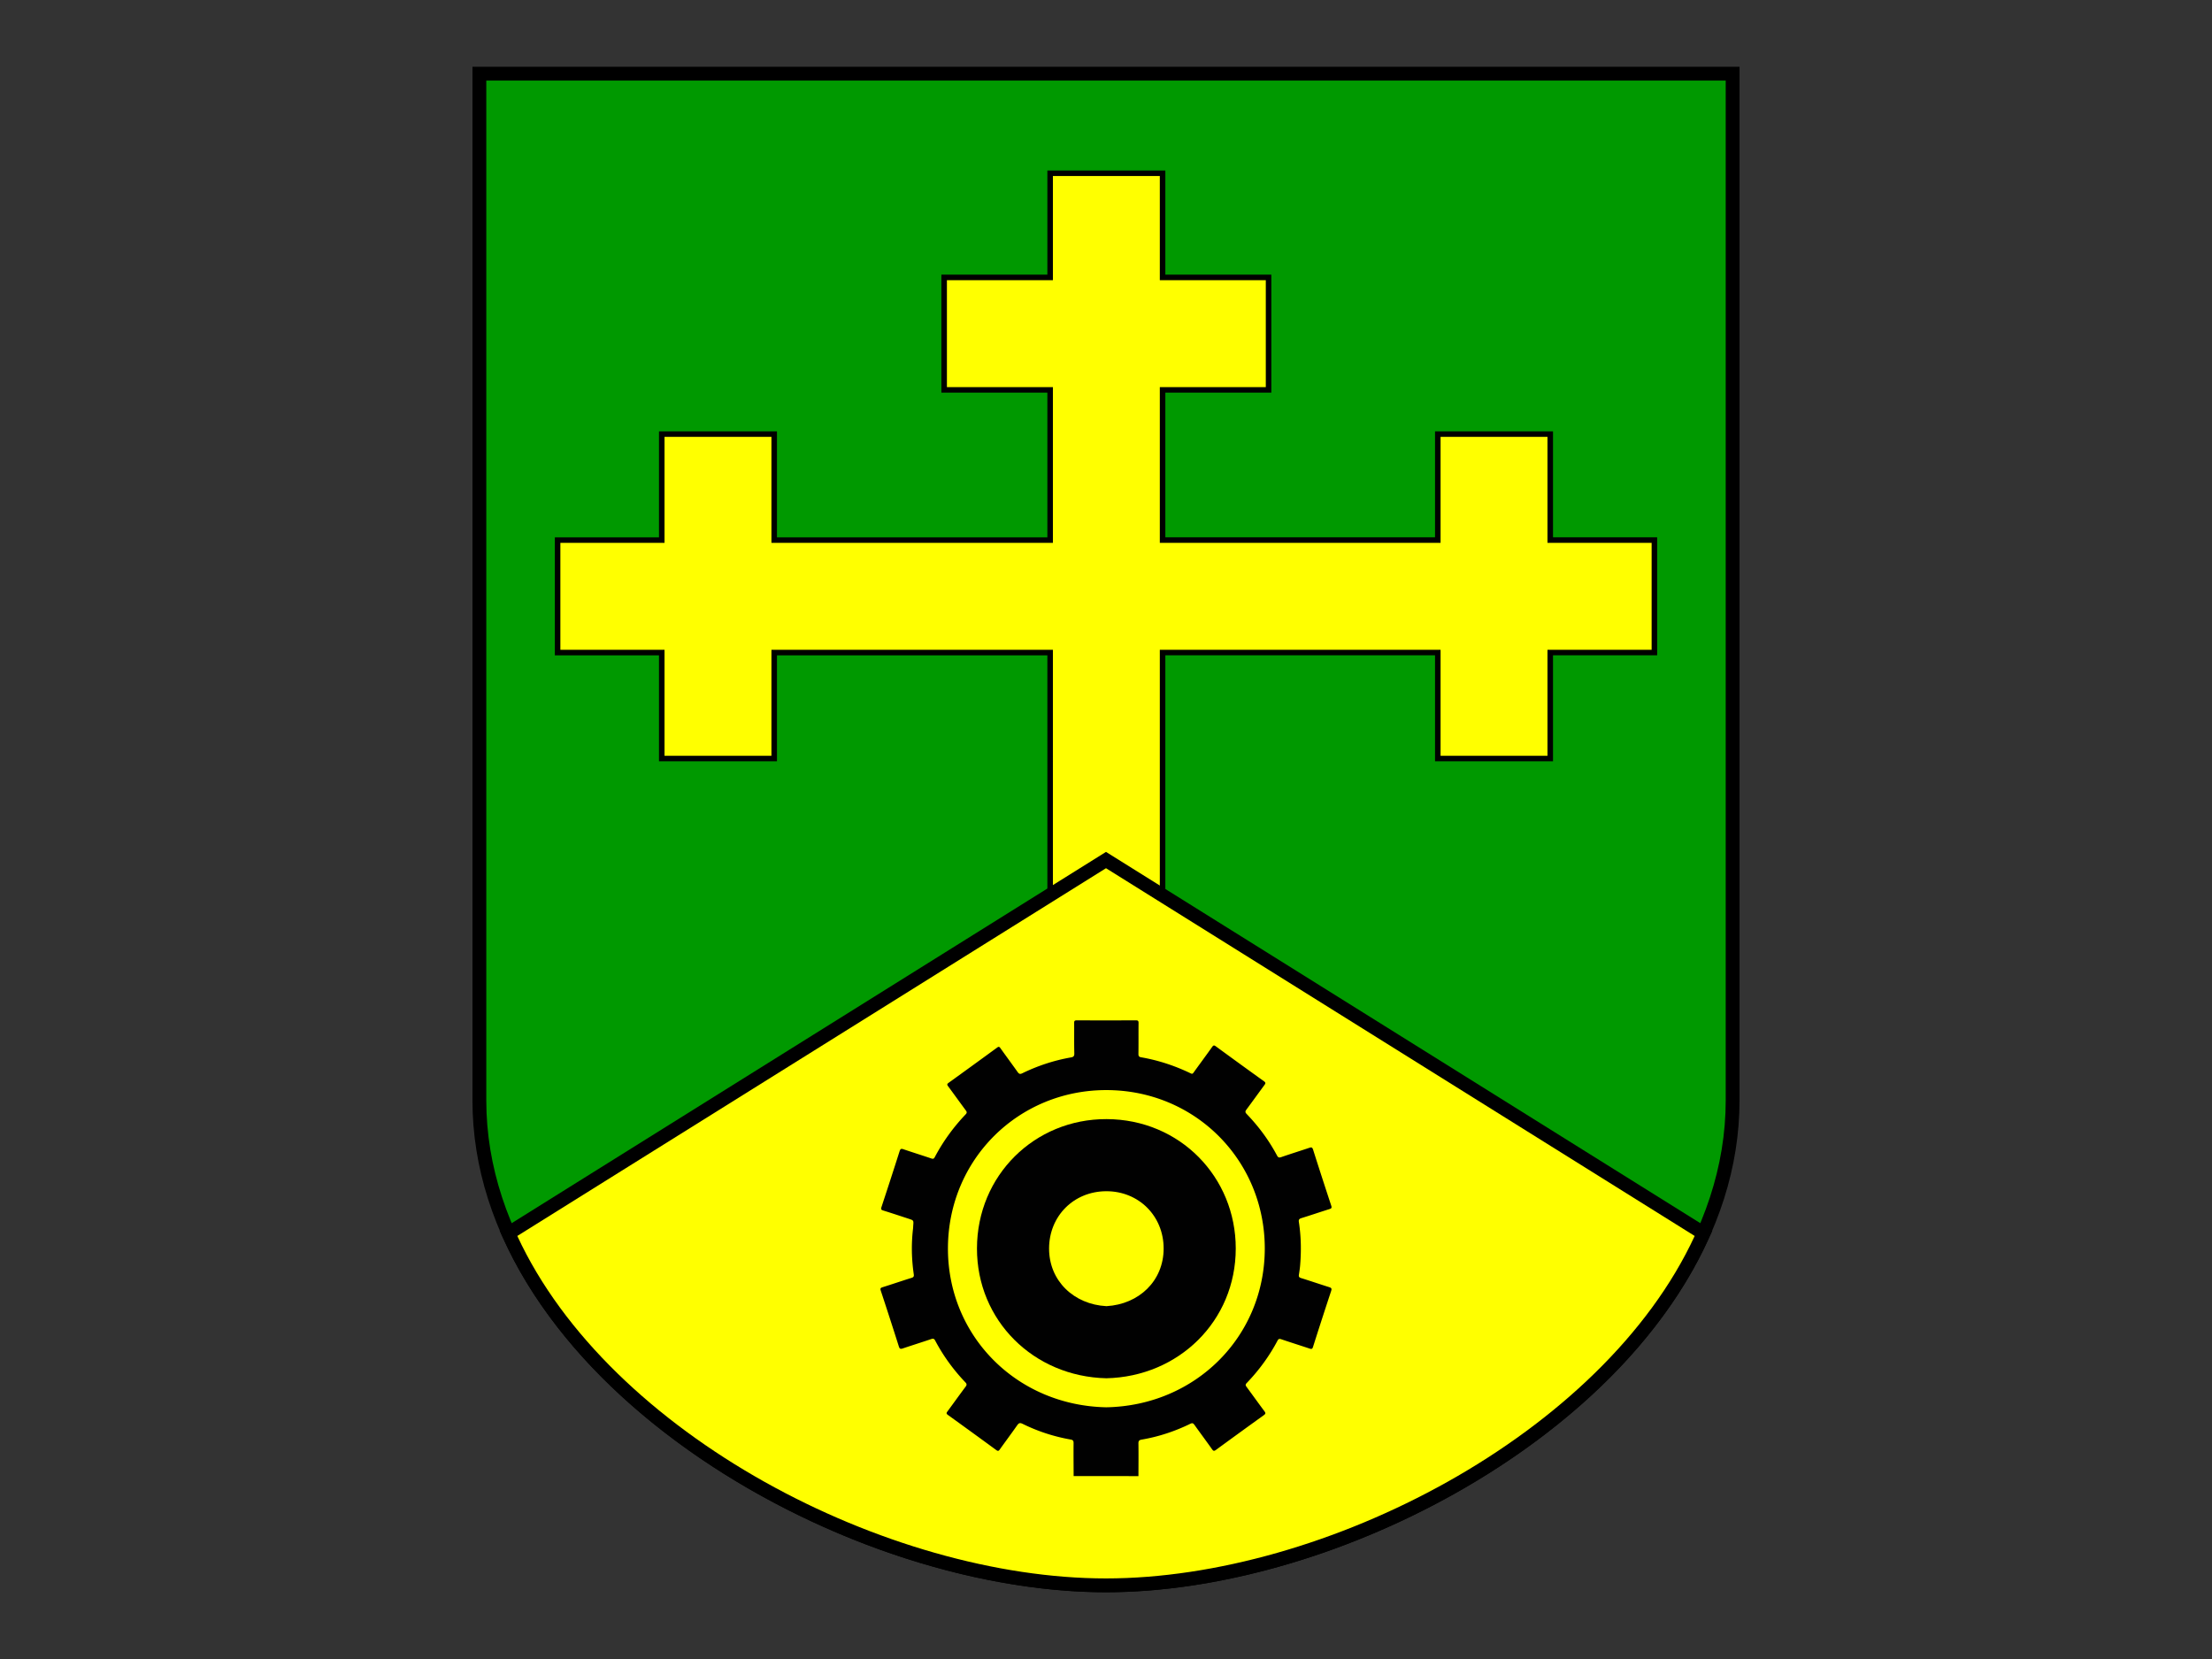 <svg xmlns="http://www.w3.org/2000/svg" width="800" height="600" xml:space="preserve"><rect width="100%" height="100%" fill="#333333" stroke="none"/><path fill="#090" d="M400 573.358c-48.668 0-104.56-19.024-149.509-50.89-23.353-16.556-41.922-35.26-55.191-55.594-14.55-22.294-21.927-45.467-21.927-68.874V26.642h453.255V398c0 23.407-7.377 46.58-21.927 68.875-13.269 20.334-31.838 39.038-55.191 55.594-44.95 31.865-100.842 50.889-149.51 50.889z"/><path d="M624.128 29.142V398C624.128 494 496 570.858 400 570.858S175.873 494 175.873 398V29.142h448.255m5-5H170.873V398c0 23.9 7.514 47.533 22.333 70.241 13.442 20.599 32.229 39.529 55.839 56.267 22.033 15.62 47.56 28.612 73.82 37.573 26.413 9.014 53.086 13.777 77.135 13.777s50.722-4.764 77.135-13.777c26.261-8.961 51.787-21.953 73.82-37.573 23.611-16.737 42.398-35.668 55.84-56.267 14.819-22.708 22.333-46.341 22.333-70.241V24.142z"/><path fill-rule="evenodd" clip-rule="evenodd" fill="#FF0" d="M379.797 338.334V236.002h-99.796v38.333h-40.667v-38.333h-37.667v-40.667h37.667v-38.333h40.667v38.333h99.796v-54.332h-38.333v-40.667h38.333V62.669h40.667v37.667h38.333v40.667h-38.333v54.332H520v-38.333h40.667v38.333h37.667v40.667h-37.667v38.333H520v-38.333h-99.536v102.332z"/><path d="M419.464 63.669v37.667h38.333v38.667h-38.333v56.332H521v-38.333h38.667v38.333h37.667v38.667h-37.667v38.333H521v-38.333H419.464v102.332h-38.667V235.002H279.001v38.333h-38.667v-38.333h-37.667v-38.667h37.667v-38.333h38.667v38.333h101.796v-56.332h-38.333v-38.667h38.333V63.669h38.667m2-2h-42.667v37.667h-38.333v42.667h38.333v52.332h-97.796v-38.333h-42.667v38.333h-37.667v42.667h37.667v38.333h42.667v-38.333h97.796v102.332h42.667V237.002H519v38.333h42.667v-38.333h37.667v-42.667h-37.667v-38.333H519v38.333h-97.536v-52.332h38.333V99.336h-38.333V61.669z"/><path fill="#FF0" d="M400 573.358c-39.314 0-84.806-12.865-124.81-35.297-42.416-23.785-74.508-55.751-90.365-90.011l-.927-2.001L400 311.053 616.103 446.05l-.927 2.001c-15.856 34.26-47.949 66.226-90.365 90.011-40.004 22.431-85.497 35.296-124.811 35.296z"/><path d="m400 314 212.907 133.001C579.643 518.87 478.955 570.858 400 570.858S220.358 518.87 187.093 447.001L400 314m0-5.896-2.649 1.655-212.907 133.002-3.742 2.337 1.853 4.004c16.077 34.732 48.541 67.101 91.412 91.141 40.366 22.635 86.303 35.616 126.033 35.616 39.729 0 85.667-12.981 126.033-35.616 42.871-24.04 75.335-56.408 91.411-91.141l1.854-4.004-3.741-2.337L402.649 309.76 400 308.104z"/><path fill-rule="evenodd" clip-rule="evenodd" fill="#010101" d="M388.296 533.853c-.016-3.981-.061-7.964-.022-11.945.008-.838-.263-1.145-1.041-1.279a64.246 64.246 0 0 1-17.37-5.666c-.978-.479-1.398-.32-1.982.514-2.058 2.939-4.212 5.813-6.291 8.737-.401.564-.651.676-1.256.233a2560.105 2560.105 0 0 0-17.518-12.72c-.608-.437-.565-.714-.168-1.251 2.204-2.978 4.352-5.998 6.574-8.962.5-.667.441-1.024-.12-1.613-4.313-4.525-7.962-9.541-10.886-15.069-.38-.718-.742-.77-1.445-.532-3.399 1.147-6.823 2.22-10.222 3.366-.796.27-1.165.258-1.464-.688a1714.525 1714.525 0 0 0-6.529-20.157c-.25-.759-.173-1.031.632-1.281 3.501-1.089 6.968-2.29 10.469-3.378.77-.238.928-.554.819-1.303-.799-5.493-.923-11.001-.262-16.52.046-.383.041-.771.071-1.157.145-1.813.148-1.82-1.628-2.401-3.082-1.01-6.161-2.03-9.257-2.995-.708-.221-.86-.456-.618-1.191 2.224-6.742 4.42-13.495 6.574-20.26.272-.854.584-.962 1.387-.688 3.359 1.142 6.75 2.195 10.11 3.337.665.226.924.069 1.231-.513 2.995-5.668 6.731-10.809 11.153-15.444.531-.557.466-.887.055-1.441-2.162-2.914-4.274-5.864-6.434-8.78-.384-.519-.347-.782.18-1.163a3448.203 3448.203 0 0 0 17.615-12.788c.57-.417.802-.277 1.168.237 2.062 2.891 4.176 5.743 6.235 8.637.468.656.835.84 1.644.447 5.595-2.722 11.453-4.663 17.588-5.74.842-.148 1.282-.384 1.254-1.448-.1-3.672-.016-7.348-.058-11.021-.009-.766.209-.95.958-.947 7.116.028 14.231.033 21.348-.005.852-.004.997.259.988 1.038-.041 3.712.011 7.426-.043 11.138-.011.797.269 1.068.983 1.192 6.251 1.088 12.219 3.064 17.927 5.818.59.285.771.067 1.082-.364 2.207-3.072 4.466-6.106 6.656-9.189.445-.628.709-.69 1.339-.229 5.791 4.241 11.6 8.459 17.43 12.646.668.479.558.796.154 1.342-2.18 2.949-4.317 5.929-6.503 8.873-.457.616-.532.977.079 1.611 4.334 4.501 8.025 9.487 10.969 15.007.392.733.732.855 1.515.587 3.393-1.166 6.818-2.239 10.221-3.381.723-.242 1.043-.151 1.299.653a1778.134 1778.134 0 0 0 6.57 20.264c.271.816.09 1.036-.659 1.271-3.386 1.062-6.744 2.212-10.136 3.26-.789.244-1.034.586-.91 1.382.802 5.18.893 10.386.468 15.603-.093 1.152-.27 2.298-.444 3.441-.102.656-.006 1.012.754 1.246 3.393 1.046 6.749 2.209 10.138 3.269.819.257 1.067.483.761 1.407a1672.553 1672.553 0 0 0-6.568 20.265c-.259.813-.62.766-1.256.555-3.404-1.131-6.825-2.214-10.224-3.359-.666-.224-.988-.173-1.347.503-2.981 5.632-6.719 10.727-11.131 15.318-.526.546-.462.867-.07 1.397 2.179 2.95 4.309 5.935 6.504 8.871.466.623.368.914-.221 1.338a2711.337 2711.337 0 0 0-17.334 12.578c-.66.484-.939.462-1.42-.219-2.094-2.964-4.271-5.867-6.376-8.822-.436-.61-.761-.747-1.479-.397-5.595 2.725-11.452 4.673-17.594 5.723-.821.141-1.198.404-1.182 1.375.064 3.943.013 7.888.004 11.832-7.814-.005-15.627-.005-23.438-.005zm11.812-24.886c32.221-.595 57.248-25.519 57.314-57.321.065-31.923-25.105-57.344-57.214-57.4-31.887-.059-57.326 25.097-57.372 57.242-.044 31.679 24.845 56.843 57.272 57.479z"/><path fill-rule="evenodd" clip-rule="evenodd" fill="#010101" d="M400.115 498.469c-26.353-.617-46.824-20.924-46.781-46.968.044-26.37 20.817-46.835 46.868-46.76 26.502.077 46.736 20.937 46.726 46.79-.012 26.26-20.679 46.363-46.813 46.938zm.047-26.078c11.777-.68 20.672-9.148 20.683-20.827.011-11.825-9.042-20.775-20.747-20.741-11.758.034-20.652 8.959-20.684 20.691-.029 11.691 8.936 20.252 20.748 20.877z"/></svg>